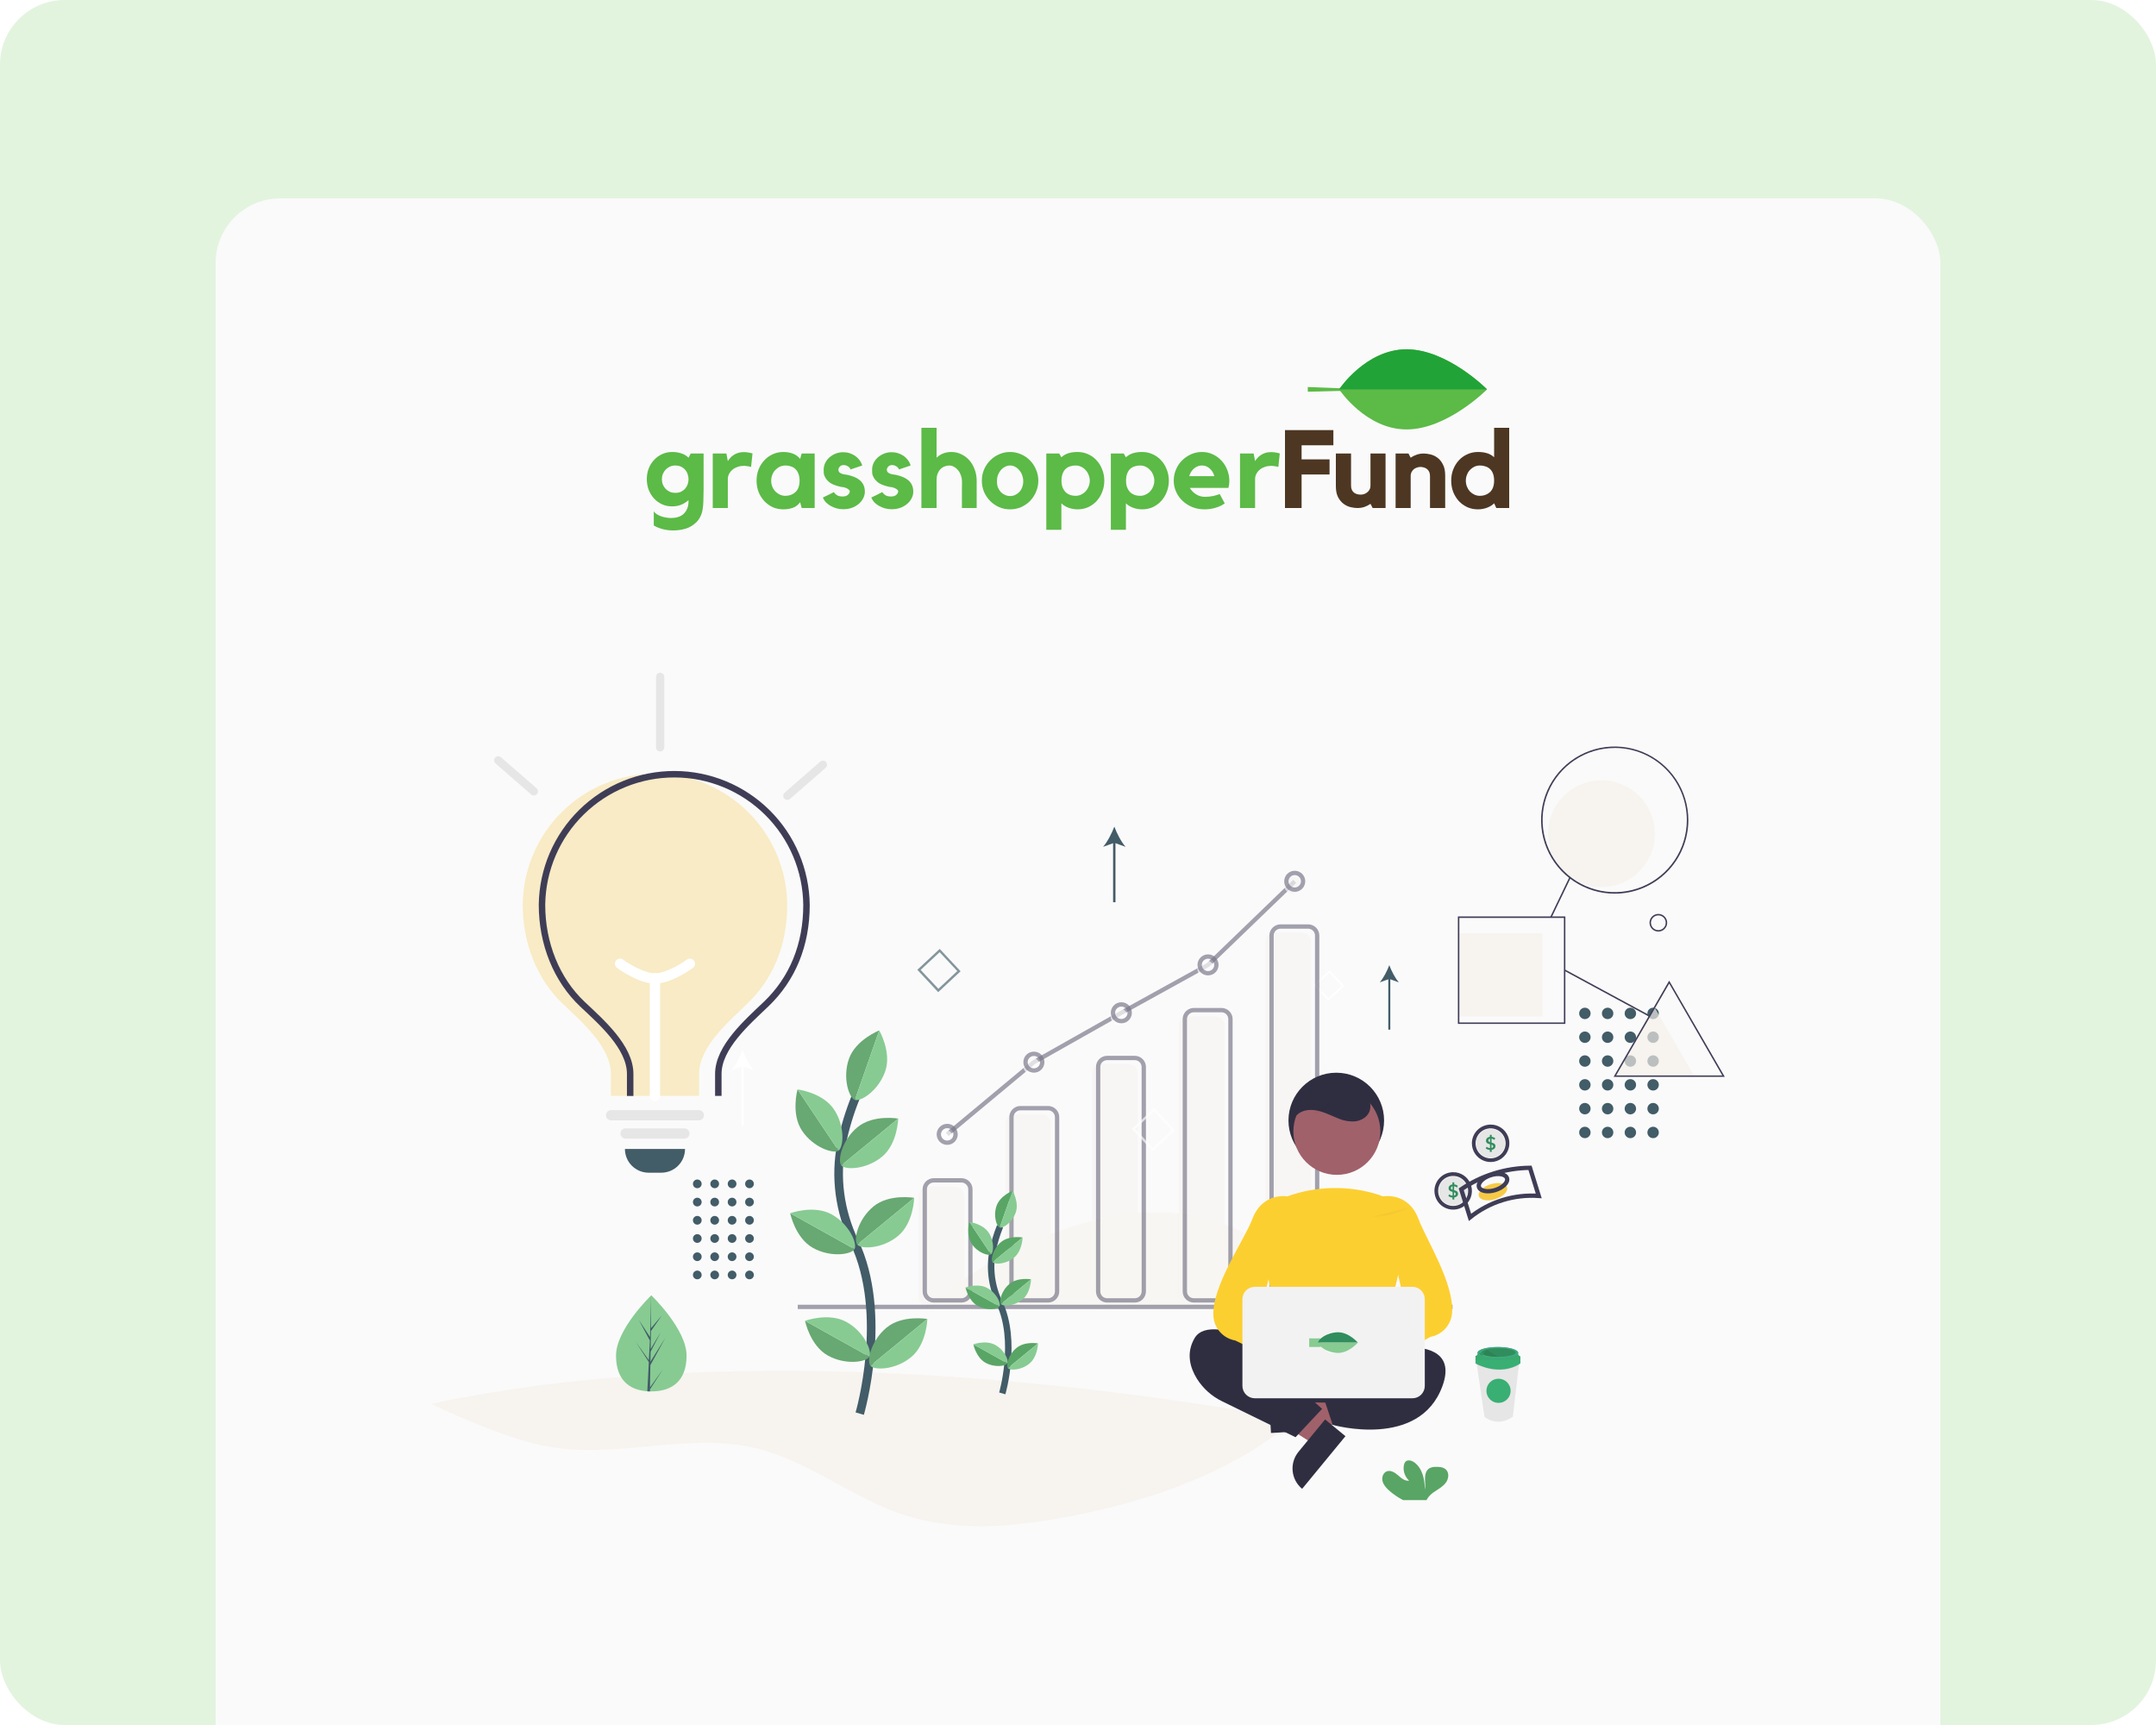 <svg width="500" height="400" viewBox="0 0 500 400" fill="none" xmlns="http://www.w3.org/2000/svg">
<g clip-path="url(#clip0)">
<rect width="500" height="400" rx="15" fill="#E2F4DE"/>
<g filter="url(#filter0_d)">
<rect x="50" y="46" width="400" height="400" rx="15" fill="#FAFAFA"/>
</g>
<path d="M308.078 232.035L304.684 228.4L308.325 225.008L311.719 228.643L308.078 232.035ZM305.227 228.416L308.098 231.492L311.176 228.624L308.306 225.548L305.227 228.416Z" fill="white"/>
<g opacity="0.69">
<path opacity="0.69" d="M214.728 302.865C214.728 302.865 273.368 253.964 307.141 302.865H214.728Z" fill="#F6F0EA"/>
<g opacity="0.65">
<path opacity="0.65" d="M221.547 275.112H215.142C213.989 275.112 213.053 276.047 213.053 277.199V300.868C213.053 302.021 213.989 302.955 215.142 302.955H221.547C222.7 302.955 223.636 302.021 223.636 300.868V277.199C223.636 276.047 222.7 275.112 221.547 275.112Z" fill="#F6F0EA"/>
<path opacity="0.65" d="M241.651 258.371H235.246C234.093 258.371 233.157 259.306 233.157 260.459V300.868C233.157 302.021 234.093 302.955 235.246 302.955H241.651C242.804 302.955 243.74 302.021 243.74 300.868V260.459C243.74 259.306 242.804 258.371 241.651 258.371Z" fill="#F6F0EA"/>
<path opacity="0.65" d="M261.754 246.74H255.35C254.196 246.74 253.261 247.675 253.261 248.827V300.868C253.261 302.021 254.196 302.955 255.35 302.955H261.754C262.908 302.955 263.843 302.021 263.843 300.868V248.827C263.843 247.675 262.908 246.74 261.754 246.74Z" fill="#F6F0EA"/>
<path opacity="0.65" d="M281.861 235.637H275.457C274.303 235.637 273.368 236.572 273.368 237.725V300.865C273.368 302.018 274.303 302.952 275.457 302.952H281.861C283.015 302.952 283.95 302.018 283.95 300.865V237.725C283.95 236.572 283.015 235.637 281.861 235.637Z" fill="#F6F0EA"/>
<path opacity="0.65" d="M301.965 216.253H295.56C294.407 216.253 293.471 217.188 293.471 218.341V300.865C293.471 302.018 294.407 302.952 295.56 302.952H301.965C303.119 302.952 304.054 302.018 304.054 300.865V218.341C304.054 217.188 303.119 216.253 301.965 216.253Z" fill="#F6F0EA"/>
</g>
<path opacity="0.69" d="M222.956 273.701H216.551C215.398 273.701 214.462 274.636 214.462 275.789V299.457C214.462 300.61 215.398 301.544 216.551 301.544H222.956C224.109 301.544 225.045 300.61 225.045 299.457V275.789C225.045 274.636 224.109 273.701 222.956 273.701Z" stroke="#3F3D56" stroke-miterlimit="10"/>
<path opacity="0.69" d="M243.062 256.961H236.658C235.504 256.961 234.569 257.895 234.569 259.048V299.457C234.569 300.61 235.504 301.544 236.658 301.544H243.062C244.216 301.544 245.151 300.61 245.151 299.457V259.048C245.151 257.895 244.216 256.961 243.062 256.961Z" stroke="#3F3D56" stroke-miterlimit="10"/>
<path opacity="0.69" d="M263.166 245.329H256.762C255.608 245.329 254.673 246.264 254.673 247.417V299.457C254.673 300.61 255.608 301.544 256.762 301.544H263.166C264.32 301.544 265.255 300.61 265.255 299.457V247.417C265.255 246.264 264.32 245.329 263.166 245.329Z" stroke="#3F3D56" stroke-miterlimit="10"/>
<path opacity="0.69" d="M283.27 234.229H276.866C275.712 234.229 274.776 235.164 274.776 236.317V299.457C274.776 300.61 275.712 301.544 276.866 301.544H283.27C284.424 301.544 285.359 300.61 285.359 299.457V236.317C285.359 235.164 284.424 234.229 283.27 234.229Z" stroke="#3F3D56" stroke-miterlimit="10"/>
<path d="M100 325.529C101.966 326.543 104.025 327.42 106.057 328.293C113.563 331.466 121.182 334.667 129.246 335.757C144.38 337.799 160.01 332.268 174.887 335.71C187.352 338.59 197.66 347.416 209.837 351.347C215.499 353.174 221.39 353.89 227.334 353.89H228.093C228.83 353.89 229.559 353.862 230.285 353.835C236.311 353.608 242.363 352.715 248.27 351.574C266.924 347.98 285.909 341.393 300.17 329.266C258.664 321.656 173.126 309.997 100 325.529Z" fill="#F7F0EA"/>
<path opacity="0.69" d="M303.377 214.845H296.972C295.819 214.845 294.883 215.78 294.883 216.932V299.457C294.883 300.61 295.819 301.544 296.972 301.544H303.377C304.53 301.544 305.466 300.61 305.466 299.457V216.932C305.466 215.78 304.53 214.845 303.377 214.845Z" stroke="#3F3D56" stroke-miterlimit="10"/>
<path opacity="0.69" d="M336.856 303.043H185.012" stroke="#3F3D56" stroke-miterlimit="10"/>
<path opacity="0.69" d="M219.666 263.039L239.77 246.299L260.052 234.845L280.156 223.743L300.262 204.359" stroke="#3F3D56" stroke-miterlimit="10"/>
<path opacity="0.69" d="M219.137 265.861C220.209 265.861 221.078 264.993 221.078 263.921C221.078 262.85 220.209 261.982 219.137 261.982C218.065 261.982 217.196 262.85 217.196 263.921C217.196 264.993 218.065 265.861 219.137 265.861Z" fill="white"/>
<path opacity="0.69" d="M239.241 249.121C240.313 249.121 241.182 248.252 241.182 247.181C241.182 246.11 240.313 245.242 239.241 245.242C238.169 245.242 237.3 246.11 237.3 247.181C237.3 248.252 238.169 249.121 239.241 249.121Z" fill="white"/>
<path opacity="0.69" d="M259.523 237.667C260.595 237.667 261.464 236.799 261.464 235.728C261.464 234.656 260.595 233.788 259.523 233.788C258.451 233.788 257.582 234.656 257.582 235.728C257.582 236.799 258.451 237.667 259.523 237.667Z" fill="white"/>
<path opacity="0.69" d="M279.626 226.564C280.698 226.564 281.567 225.696 281.567 224.625C281.567 223.554 280.698 222.685 279.626 222.685C278.554 222.685 277.685 223.554 277.685 224.625C277.685 225.696 278.554 226.564 279.626 226.564Z" fill="white"/>
<path opacity="0.69" d="M299.733 207.18C300.805 207.18 301.674 206.312 301.674 205.241C301.674 204.17 300.805 203.301 299.733 203.301C298.661 203.301 297.792 204.17 297.792 205.241C297.792 206.312 298.661 207.18 299.733 207.18Z" fill="#F2F2F2"/>
<path opacity="0.69" d="M219.666 264.979C220.738 264.979 221.607 264.111 221.607 263.039C221.607 261.968 220.738 261.1 219.666 261.1C218.594 261.1 217.725 261.968 217.725 263.039C217.725 264.111 218.594 264.979 219.666 264.979Z" stroke="#3F3D56" stroke-miterlimit="10"/>
<path opacity="0.69" d="M239.77 248.238C240.842 248.238 241.711 247.37 241.711 246.299C241.711 245.228 240.842 244.359 239.77 244.359C238.698 244.359 237.829 245.228 237.829 246.299C237.829 247.37 238.698 248.238 239.77 248.238Z" stroke="#3F3D56" stroke-miterlimit="10"/>
<path opacity="0.69" d="M260.052 236.785C261.124 236.785 261.993 235.917 261.993 234.845C261.993 233.774 261.124 232.906 260.052 232.906C258.98 232.906 258.111 233.774 258.111 234.845C258.111 235.917 258.98 236.785 260.052 236.785Z" stroke="#3F3D56" stroke-miterlimit="10"/>
<path opacity="0.69" d="M280.156 225.682C281.228 225.682 282.097 224.814 282.097 223.743C282.097 222.672 281.228 221.803 280.156 221.803C279.084 221.803 278.215 222.672 278.215 223.743C278.215 224.814 279.084 225.682 280.156 225.682Z" stroke="#3F3D56" stroke-miterlimit="10"/>
<path opacity="0.69" d="M300.262 206.298C301.334 206.298 302.203 205.43 302.203 204.359C302.203 203.288 301.334 202.419 300.262 202.419C299.19 202.419 298.321 203.288 298.321 204.359C298.321 205.43 299.19 206.298 300.262 206.298Z" stroke="#3F3D56" stroke-miterlimit="10"/>
</g>
<path d="M309.896 270.901C316.019 270.901 320.983 265.942 320.983 259.823C320.983 253.705 316.019 248.745 309.896 248.745C303.773 248.745 298.809 253.705 298.809 259.823C298.809 265.942 303.773 270.901 309.896 270.901Z" fill="#2F2E41"/>
<path d="M299.36 330.938L299.067 325.917L318.312 322.394L318.746 329.807L299.36 330.938Z" fill="#A0616A"/>
<path d="M300.292 322.246L300.86 331.93L294.757 332.286L293.833 316.504C295.452 316.41 297.041 316.962 298.253 318.039C299.464 319.115 300.198 320.629 300.292 322.246Z" fill="#2F2E41"/>
<path d="M307.73 330.892L304.534 334.779L288.013 324.306L292.731 318.572L307.73 330.892Z" fill="#A0616A"/>
<path d="M301.14 336.642L307.305 329.147L312.026 333.026L301.981 345.238C300.729 344.209 299.937 342.726 299.779 341.114C299.621 339.502 300.111 337.893 301.14 336.642Z" fill="#2F2E41"/>
<path d="M298.532 312.82L296.339 323.112C296.25 323.537 296.333 323.981 296.57 324.346C296.808 324.71 297.18 324.966 297.606 325.057C297.71 325.078 297.815 325.09 297.921 325.092L319.396 325.437C319.83 325.443 320.25 325.277 320.562 324.974C320.875 324.672 321.055 324.258 321.062 323.824C321.065 323.719 321.057 323.615 321.038 323.512L319.16 312.877C319.092 312.498 318.893 312.154 318.598 311.906C318.302 311.658 317.928 311.522 317.542 311.521H300.139C299.763 311.522 299.398 311.651 299.106 311.887C298.814 312.123 298.611 312.452 298.532 312.82Z" fill="#2F2E41"/>
<path d="M302.094 316.444C302.094 316.444 281.151 303.314 277.044 310.289C274.993 313.776 276.019 317.162 277.559 319.674C278.987 321.963 281.039 323.798 283.473 324.964L300.451 333.267L306.609 326.692L302.497 322.999L302.094 316.444Z" fill="#2F2E41"/>
<path d="M312.769 314.392C312.769 314.392 339.87 306.596 334.532 321.367C329.194 336.138 309.074 330.407 309.074 330.407L307.02 324.254L314 319.323L312.769 314.392Z" fill="#2F2E41"/>
<path d="M310.033 272.43C315.604 272.43 320.119 267.918 320.119 262.352C320.119 256.786 315.604 252.274 310.033 252.274C304.463 252.274 299.947 256.786 299.947 262.352C299.947 267.918 304.463 272.43 310.033 272.43Z" fill="#A0616A"/>
<path d="M310.562 316.019C306.371 315.954 302.202 315.403 298.138 314.376L298.017 314.343L292.391 288.477C291.885 286.204 292.23 283.825 293.359 281.788C294.488 279.751 296.325 278.198 298.521 277.421C305.31 274.988 312.708 274.841 319.588 277.002C321.896 277.745 323.839 279.33 325.029 281.442C326.219 283.553 326.569 286.035 326.008 288.393L319.722 314.34L319.631 314.384C317.021 315.608 313.753 316.019 310.562 316.019Z" fill="#FCCF31"/>
<path d="M303.004 318.03C303.186 317.519 303.467 317.049 303.831 316.647C304.196 316.245 304.636 315.919 305.127 315.688C305.619 315.457 306.151 315.326 306.693 315.301C307.235 315.277 307.777 315.36 308.287 315.546C308.515 315.628 308.736 315.729 308.948 315.85L320.029 306.24L321.03 313.792L310.354 321.761C309.79 322.607 308.936 323.216 307.953 323.474C306.969 323.732 305.926 323.62 305.019 323.16C304.113 322.7 303.407 321.923 303.036 320.978C302.664 320.032 302.653 318.983 303.004 318.03Z" fill="#FFB8B8"/>
<path d="M313.572 320.126C313.391 320.126 313.211 320.101 313.038 320.049C312.758 319.967 312.502 319.819 312.291 319.618C312.079 319.417 311.919 319.168 311.823 318.893L310.485 315.107C310.361 314.756 310.347 314.375 310.445 314.015C310.543 313.655 310.749 313.334 311.034 313.094L326.132 304.037L320.18 277.506L320.33 277.47C320.393 277.457 326.491 276.068 328.988 282.727C330.74 287.384 337.213 297.52 336.758 304.369C336.67 305.739 336.124 307.039 335.206 308.061C334.288 309.083 333.053 309.766 331.7 310.001L314.702 319.729C314.381 319.984 313.983 320.124 313.572 320.126Z" fill="#FCCF31"/>
<path d="M315.264 317.129C315.08 316.618 314.797 316.148 314.432 315.747C314.066 315.346 313.625 315.02 313.133 314.789C312.641 314.559 312.109 314.427 311.566 314.402C311.023 314.377 310.481 314.459 309.97 314.644C309.742 314.727 309.52 314.83 309.309 314.951L298.228 305.338L297.227 312.891L307.914 320.86C308.477 321.705 309.332 322.315 310.315 322.573C311.299 322.83 312.342 322.719 313.249 322.259C314.155 321.798 314.861 321.022 315.232 320.077C315.604 319.131 315.615 318.082 315.264 317.129Z" fill="#FFB8B8"/>
<path d="M305.809 320.126C305.403 320.126 305.01 319.991 304.69 319.742L286.464 310.834C285.11 310.6 283.873 309.918 282.955 308.896C282.037 307.874 281.49 306.572 281.403 305.202C280.945 298.353 288.655 287.395 290.404 282.738C292.901 276.079 299.001 277.465 299.062 277.482L299.212 277.517L292.03 304.87L308.361 313.105C308.646 313.345 308.85 313.667 308.948 314.026C309.046 314.386 309.033 314.767 308.909 315.118L307.571 318.904C307.444 319.265 307.207 319.578 306.893 319.799C306.58 320.02 306.206 320.138 305.822 320.137L305.809 320.126Z" fill="#FCCF31"/>
<path d="M327.552 324.24H291.007C290.244 324.239 289.514 323.936 288.975 323.397C288.436 322.858 288.132 322.128 288.131 321.367V301.262C288.132 300.501 288.435 299.77 288.974 299.232C289.513 298.694 290.244 298.391 291.007 298.391H327.552C328.314 298.391 329.044 298.694 329.583 299.232C330.122 299.771 330.425 300.501 330.425 301.262V321.367C330.425 322.128 330.122 322.859 329.583 323.398C329.045 323.937 328.314 324.24 327.552 324.24Z" fill="#F2F2F2"/>
<path d="M309.279 313.779C310.64 313.779 311.744 312.676 311.744 311.316C311.744 309.956 310.64 308.853 309.279 308.853C307.918 308.853 306.815 309.956 306.815 311.316C306.815 312.676 307.918 313.779 309.279 313.779Z" fill="white"/>
<path d="M299.848 261.941C299.251 260.426 300.232 258.621 301.685 257.887C303.138 257.152 304.895 257.295 306.453 257.777C307.76 258.182 308.986 258.812 310.261 259.311C311.519 259.868 312.893 260.113 314.266 260.023C315.637 259.87 316.98 259.108 317.539 257.856C318.115 256.561 317.723 254.98 316.835 253.873C315.888 252.805 314.664 252.019 313.298 251.602C310.296 250.548 306.831 250.507 304.046 252.052C301.26 253.597 299.366 256.857 299.933 259.982" fill="#2F2E41"/>
<path opacity="0.03" d="M308.75 255.199C308.75 255.199 308.202 257.873 304.736 258.141L308.75 255.199Z" fill="black"/>
<path opacity="0.03" d="M326.946 279.974C326.946 279.974 322.833 282.292 318.206 282.114L326.946 279.974Z" fill="black"/>
<path d="M322.033 345.525C321.394 344.931 320.794 344.23 320.607 343.378C320.421 342.526 320.786 341.501 321.603 341.186C322.515 340.836 323.494 341.46 324.234 342.109C324.975 342.759 325.825 343.479 326.792 343.342C326.294 342.89 325.922 342.317 325.711 341.679C325.5 341.04 325.458 340.358 325.589 339.699C325.632 339.427 325.747 339.171 325.923 338.959C326.43 338.411 327.352 338.65 327.957 339.077C329.877 340.447 330.425 343.057 330.439 345.419C330.633 344.567 330.469 343.679 330.474 342.805C330.48 341.931 330.718 340.964 331.456 340.493C331.919 340.244 332.441 340.124 332.966 340.145C333.835 340.112 334.803 340.2 335.395 340.836C336.133 341.625 335.944 342.948 335.299 343.816C334.655 344.684 333.682 345.23 332.785 345.83C332.066 346.258 331.452 346.844 330.99 347.542C330.935 347.639 330.89 347.742 330.855 347.848H325.4C324.178 347.228 323.046 346.447 322.033 345.525Z" fill="#59A565"/>
<path d="M306.28 311.346H303.615" stroke="#87CB92" stroke-width="2" stroke-miterlimit="10"/>
<path d="M314.905 311.327C314.905 311.327 312.846 308.93 310.305 308.93C307.763 308.93 305.693 310.549 305.693 311.327H314.905Z" fill="#318D5E"/>
<path d="M314.905 311.327C314.905 311.327 312.846 313.724 310.305 313.724C307.763 313.724 305.704 312.08 305.704 311.327H314.905Z" fill="#87CB92"/>
<path d="M199.378 327.796C199.378 327.796 206.142 304.851 198.109 287.962C194.737 280.876 193.618 272.918 195.176 265.225C195.921 261.573 196.999 257.997 198.397 254.542" stroke="#425C68" stroke-width="2" stroke-miterlimit="10"/>
<path d="M215.06 305.848C215.06 305.848 209.278 304.837 205.632 307.831C201.986 310.825 200.958 315.589 201.862 316.688L215.06 305.848Z" fill="#68A872"/>
<path d="M215.06 305.848C215.06 305.848 214.934 311.713 211.288 314.707C207.642 317.701 202.764 317.789 201.862 316.688L215.06 305.848Z" fill="#87CB92"/>
<path d="M212.006 277.761C212.006 277.761 206.224 276.75 202.58 279.744C198.937 282.738 197.903 287.494 198.808 288.603L212.006 277.761Z" fill="#68A872"/>
<path d="M212.006 277.761C212.006 277.761 211.88 283.626 208.237 286.62C204.593 289.614 199.713 289.702 198.808 288.603L212.006 277.761Z" fill="#87CB92"/>
<path d="M208.305 259.382C208.305 259.382 202.523 258.371 198.879 261.363C195.236 264.354 194.202 269.124 195.099 270.236L208.305 259.382Z" fill="#68A872"/>
<path d="M208.305 259.382C208.305 259.382 208.179 265.247 204.535 268.239C200.892 271.23 196.012 271.332 195.099 270.236L208.305 259.382Z" fill="#87CB92"/>
<path d="M184.955 252.624C184.955 252.624 183.379 258.276 186 262.193C188.621 266.11 193.268 267.606 194.452 266.817L184.955 252.624Z" fill="#68A872"/>
<path d="M184.955 252.624C184.955 252.624 190.784 253.328 193.405 257.246C196.026 261.163 195.636 266.025 194.452 266.817L184.955 252.624Z" fill="#87CB92"/>
<path d="M203.905 238.941C203.905 238.941 198.438 241.08 196.881 245.529C195.324 249.978 196.917 254.586 198.252 255.057L203.905 238.941Z" fill="#68A872"/>
<path d="M203.905 238.941C203.905 238.941 206.846 244.02 205.276 248.469C203.705 252.917 199.595 255.525 198.252 255.043L203.905 238.941Z" fill="#87CB92"/>
<path d="M183.252 281.33C183.252 281.33 184.423 287.083 188.544 289.376C192.664 291.669 197.478 290.891 198.172 289.65L183.252 281.33Z" fill="#68A872"/>
<path d="M183.252 281.33C183.252 281.33 188.763 279.306 192.883 281.604C197.004 283.903 198.868 288.406 198.172 289.65L183.252 281.33Z" fill="#87CB92"/>
<path d="M186.696 306.281C186.696 306.281 187.867 312.034 191.987 314.326C196.108 316.619 200.922 315.841 201.615 314.6L186.696 306.281Z" fill="#68A872"/>
<path d="M186.696 306.281C186.696 306.281 192.206 304.256 196.327 306.555C200.448 308.853 202.309 313.357 201.615 314.614L186.696 306.281Z" fill="#87CB92"/>
<path d="M232.436 323.106C232.436 323.106 236 310.973 231.765 302.046C229.96 298.311 229.415 294.093 230.213 290.023C230.608 288.092 231.178 286.201 231.915 284.374" stroke="#425C68" stroke-width="1.5" stroke-miterlimit="10"/>
<path d="M240.727 311.508C240.727 311.508 237.67 310.973 235.742 312.557C233.815 314.14 233.275 316.666 233.747 317.238L240.727 311.508Z" fill="#59A565"/>
<path d="M240.727 311.508C240.727 311.508 240.658 314.609 238.731 316.192C236.804 317.775 234.226 317.836 233.747 317.238L240.727 311.508Z" fill="#87CB92"/>
<path d="M239.112 296.652C239.112 296.652 236.055 296.118 234.128 297.701C232.2 299.284 231.66 301.81 232.132 302.383L239.112 296.652Z" fill="#59A565"/>
<path d="M239.112 296.652C239.112 296.652 239.046 299.753 237.119 301.336C235.191 302.92 232.612 302.98 232.132 302.383L239.112 296.652Z" fill="#87CB92"/>
<path d="M237.154 286.946C237.154 286.946 234.098 286.412 232.17 287.995C230.243 289.579 229.703 292.104 230.177 292.68L237.154 286.946Z" fill="#59A565"/>
<path d="M237.154 286.946C237.154 286.946 237.089 290.047 235.161 291.63C233.234 293.214 230.654 293.247 230.191 292.666L237.154 286.946Z" fill="#87CB92"/>
<path d="M224.801 283.36C224.801 283.36 223.979 286.349 225.349 288.42C226.72 290.491 229.188 291.283 229.818 290.863L224.801 283.36Z" fill="#59A565"/>
<path d="M224.801 283.36C224.801 283.36 227.882 283.733 229.27 285.804C230.657 287.875 230.449 290.447 229.818 290.863L224.801 283.36Z" fill="#87CB92"/>
<path d="M234.827 276.125C234.827 276.125 231.937 277.257 231.115 279.61C230.292 281.963 231.134 284.398 231.844 284.645L234.827 276.125Z" fill="#59A565"/>
<path d="M234.827 276.125C234.827 276.125 236.384 278.81 235.559 281.163C234.733 283.516 232.543 284.894 231.844 284.645L234.827 276.125Z" fill="#87CB92"/>
<path d="M223.91 298.539C223.91 298.539 224.527 301.577 226.706 302.794C228.886 304.01 231.43 303.594 231.797 302.936L223.91 298.539Z" fill="#59A565"/>
<path d="M223.91 298.539C223.91 298.539 226.821 297.468 229.001 298.684C231.181 299.901 232.165 302.281 231.797 302.936L223.91 298.539Z" fill="#87CB92"/>
<path d="M225.73 311.732C225.73 311.732 226.353 314.77 228.527 315.984C230.701 317.197 233.25 316.784 233.618 316.126L225.73 311.732Z" fill="#59A565"/>
<path d="M225.73 311.732C225.73 311.732 228.642 310.661 230.821 311.875C233.001 313.088 233.985 315.472 233.618 316.129L225.73 311.732Z" fill="#87CB92"/>
<path d="M352.344 315.71L352.259 316.455L350.844 328.508C347.162 331.072 344.297 328.607 344.264 328.508L342.485 316.411L342.384 315.724L352.344 315.71Z" fill="#E6E6E6"/>
<path opacity="0.1" d="M352.343 315.71L352.258 316.455C348.108 318.866 343.683 317.003 342.493 316.397L342.392 315.71H352.343Z" fill="black"/>
<path d="M342.183 315.061V316.156C342.183 316.156 347.666 319.345 352.601 316.156V315.061H342.183Z" fill="#39AF73"/>
<path d="M342.822 313.628C342.822 313.628 342.66 314.359 342.183 314.425V315.348H352.601V314.526C352.414 314.474 352.254 314.352 352.152 314.187C352.051 314.021 352.015 313.824 352.053 313.633L342.822 313.628Z" fill="#39AA6C"/>
<path d="M347.368 315.063C349.966 315.063 352.072 314.456 352.072 313.707C352.072 312.958 349.966 312.351 347.368 312.351C344.769 312.351 342.663 312.958 342.663 313.707C342.663 314.456 344.769 315.063 347.368 315.063Z" fill="#6C63FF"/>
<path d="M347.368 315.063C349.966 315.063 352.072 314.456 352.072 313.707C352.072 312.958 349.966 312.351 347.368 312.351C344.769 312.351 342.663 312.958 342.663 313.707C342.663 314.456 344.769 315.063 347.368 315.063Z" fill="#39AF73"/>
<path d="M351.499 313.628C351.499 314.176 349.714 314.617 347.513 314.617H347.395C345.915 314.617 344.637 314.398 343.985 314.091C343.691 313.951 343.524 313.792 343.524 313.628C343.524 313.354 343.979 313.102 344.719 312.924C345.638 312.726 346.576 312.634 347.516 312.65C349.723 312.639 351.499 313.08 351.499 313.628Z" fill="#318D5E"/>
<path d="M347.395 314.614C345.915 314.614 344.637 314.395 343.985 314.088L344.717 312.916L347.395 314.614Z" fill="#2F8255"/>
<path d="M343.228 313.705C343.17 313.705 343.096 313.705 343.085 313.768C343.083 313.797 343.091 313.826 343.107 313.85C343.231 314.047 343.412 314.201 343.625 314.293C343.662 314.313 343.702 314.326 343.743 314.332C343.765 314.334 343.787 314.33 343.806 314.319C343.826 314.309 343.842 314.293 343.853 314.274C343.859 314.258 343.863 314.241 343.863 314.224C343.863 314.206 343.859 314.189 343.853 314.173C343.819 314.114 343.773 314.064 343.718 314.025C343.565 313.913 343.417 313.735 343.228 313.705Z" fill="#318D5E"/>
<path d="M347.527 325.311C349.077 325.311 350.334 324.056 350.334 322.506C350.334 320.957 349.077 319.701 347.527 319.701C345.976 319.701 344.719 320.957 344.719 322.506C344.719 324.056 345.976 325.311 347.527 325.311Z" fill="#39AF73"/>
<path d="M337.004 272.192C335.974 272.193 334.985 272.593 334.244 273.308C333.504 274.024 333.07 274.998 333.035 276.027V276.15C333.035 276.935 333.268 277.703 333.704 278.356C334.141 279.009 334.762 279.517 335.488 279.818C336.214 280.118 337.013 280.196 337.783 280.043C338.554 279.89 339.262 279.511 339.817 278.956C340.373 278.401 340.751 277.693 340.904 276.923C341.057 276.153 340.978 275.355 340.677 274.629C340.375 273.904 339.866 273.284 339.212 272.848C338.559 272.413 337.79 272.18 337.004 272.181V272.192ZM337.004 280.015C335.982 280.015 335.001 279.608 334.278 278.886C333.554 278.163 333.148 277.183 333.147 276.161C333.147 276.106 333.147 276.054 333.147 276.005C333.178 275.25 333.43 274.521 333.872 273.908C334.314 273.295 334.927 272.825 335.634 272.557C336.341 272.289 337.111 272.235 337.849 272.401C338.587 272.567 339.26 272.946 339.783 273.491C340.307 274.036 340.659 274.723 340.795 275.466C340.932 276.21 340.846 276.977 340.55 277.672C340.254 278.367 339.759 278.96 339.128 279.376C338.497 279.793 337.758 280.015 337.002 280.015H337.004Z" fill="#3F3D56" stroke="#3F3D56" stroke-width="0.75" stroke-miterlimit="10"/>
<path d="M340.352 276.161C340.352 277.048 340 277.899 339.372 278.526C338.744 279.154 337.893 279.506 337.005 279.506C336.117 279.506 335.266 279.154 334.638 278.526C334.01 277.899 333.657 277.048 333.657 276.161C333.657 276.056 333.663 275.951 333.674 275.846C333.759 274.993 334.168 274.205 334.817 273.645C335.466 273.085 336.306 272.795 337.163 272.836C338.019 272.876 338.828 273.244 339.422 273.862C340.015 274.481 340.348 275.304 340.352 276.161Z" fill="#E6E6E6"/>
<path d="M338.002 276.383C337.921 276.277 337.814 276.192 337.692 276.136C337.541 276.073 337.386 276.022 337.226 275.983V275.074C337.471 275.111 337.701 275.215 337.89 275.375L338.074 274.98C337.967 274.886 337.844 274.811 337.712 274.758C337.565 274.698 337.411 274.659 337.254 274.641V274.18H336.837V274.646C336.672 274.665 336.512 274.718 336.368 274.802C336.24 274.879 336.131 274.987 336.053 275.115C335.977 275.238 335.938 275.381 335.941 275.526C335.933 275.684 335.978 275.84 336.07 275.969C336.153 276.081 336.265 276.169 336.393 276.224C336.546 276.29 336.705 276.344 336.867 276.383V277.254C336.578 277.233 336.302 277.123 336.078 276.939L335.894 277.334C336.019 277.439 336.162 277.521 336.316 277.575C336.484 277.634 336.659 277.671 336.837 277.684V278.142H337.265V277.673C337.503 277.648 337.726 277.546 337.901 277.383C337.978 277.309 338.04 277.22 338.081 277.122C338.122 277.023 338.142 276.917 338.139 276.81C338.142 276.657 338.094 276.506 338.002 276.383ZM336.856 275.887C336.755 275.856 336.662 275.803 336.582 275.734C336.549 275.704 336.522 275.668 336.505 275.627C336.487 275.587 336.479 275.542 336.481 275.498C336.479 275.448 336.487 275.398 336.505 275.351C336.523 275.304 336.55 275.261 336.585 275.224C336.659 275.149 336.755 275.098 336.859 275.079L336.856 275.887ZM337.495 277.092C337.421 277.168 337.325 277.218 337.221 277.235V276.484C337.321 276.509 337.414 276.555 337.495 276.619C337.524 276.645 337.547 276.677 337.563 276.713C337.579 276.749 337.586 276.788 337.586 276.827C337.589 276.876 337.583 276.926 337.568 276.973C337.552 277.02 337.528 277.063 337.495 277.101V277.092Z" fill="#318D5E"/>
<path d="M345.69 261.155C344.659 261.155 343.669 261.555 342.929 262.27C342.188 262.986 341.755 263.961 341.72 264.99C341.72 265.028 341.72 265.069 341.72 265.11C341.72 265.895 341.953 266.663 342.389 267.316C342.826 267.968 343.446 268.477 344.172 268.778C344.898 269.078 345.697 269.157 346.467 269.004C347.238 268.85 347.946 268.472 348.501 267.917C349.057 267.362 349.435 266.655 349.589 265.885C349.742 265.115 349.663 264.317 349.363 263.591C349.062 262.866 348.553 262.246 347.899 261.81C347.246 261.374 346.478 261.141 345.692 261.141L345.69 261.155ZM345.69 268.978C344.667 268.978 343.686 268.571 342.963 267.849C342.24 267.126 341.833 266.146 341.832 265.124C341.832 265.072 341.832 265.02 341.832 264.968C341.863 264.213 342.115 263.484 342.557 262.871C342.999 262.257 343.612 261.788 344.319 261.52C345.026 261.252 345.797 261.198 346.534 261.364C347.272 261.53 347.945 261.909 348.469 262.454C348.992 262.999 349.344 263.686 349.481 264.429C349.617 265.173 349.532 265.94 349.235 266.635C348.939 267.33 348.444 267.923 347.814 268.339C347.183 268.756 346.443 268.978 345.687 268.978H345.69Z" fill="#3F3D56" stroke="#3F3D56" stroke-width="0.75" stroke-miterlimit="10"/>
<path d="M349.037 265.124C349.037 266.011 348.684 266.862 348.057 267.489C347.429 268.116 346.577 268.469 345.69 268.469C344.802 268.469 343.95 268.116 343.323 267.489C342.695 266.862 342.342 266.011 342.342 265.124C342.342 265.017 342.342 264.913 342.342 264.812C342.42 263.954 342.827 263.158 343.477 262.592C344.127 262.026 344.971 261.733 345.832 261.773C346.694 261.813 347.507 262.184 348.101 262.808C348.696 263.433 349.026 264.262 349.023 265.124H349.037Z" fill="#E6E6E6"/>
<path d="M346.688 265.346C346.606 265.24 346.498 265.156 346.375 265.102C346.225 265.038 346.069 264.986 345.909 264.949V264.037C346.154 264.074 346.384 264.179 346.573 264.341L346.759 263.946C346.653 263.851 346.53 263.776 346.397 263.724C346.251 263.663 346.097 263.623 345.939 263.606V263.143H345.512V263.609C345.346 263.628 345.186 263.682 345.043 263.768C344.914 263.845 344.805 263.951 344.725 264.078C344.651 264.203 344.613 264.346 344.612 264.491C344.604 264.649 344.651 264.805 344.744 264.932C344.828 265.045 344.939 265.134 345.068 265.19C345.221 265.256 345.379 265.308 345.542 265.346V266.22C345.252 266.198 344.977 266.088 344.752 265.905L344.566 266.299C344.692 266.403 344.834 266.483 344.988 266.538C345.157 266.598 345.333 266.635 345.512 266.647V267.105H345.939V266.639C346.177 266.612 346.4 266.51 346.575 266.349C346.652 266.274 346.713 266.185 346.754 266.087C346.795 265.988 346.815 265.883 346.814 265.776C346.82 265.623 346.775 265.472 346.688 265.346ZM345.542 264.853C345.442 264.819 345.349 264.767 345.268 264.699C345.235 264.669 345.209 264.633 345.191 264.591C345.174 264.55 345.167 264.506 345.169 264.461C345.166 264.411 345.174 264.361 345.191 264.314C345.209 264.267 345.236 264.224 345.27 264.187C345.344 264.111 345.44 264.059 345.545 264.039L345.542 264.853ZM346.178 266.058C346.105 266.134 346.008 266.183 345.904 266.198V265.447C346.003 265.473 346.097 265.519 346.178 265.582C346.209 265.607 346.233 265.639 346.249 265.676C346.266 265.713 346.273 265.752 346.271 265.792C346.277 265.892 346.244 265.991 346.178 266.066V266.058Z" fill="#318D5E"/>
<path opacity="0.64" d="M217.58 230.065L212.735 224.877L217.928 220.036L222.772 225.225L217.58 230.065ZM213.508 224.904L217.621 229.287L222.007 225.178L217.909 220.795L213.508 224.904Z" fill="#425C68"/>
<path opacity="0.64" d="M267.331 266.949L262.486 261.768L267.679 256.928L272.52 262.116L267.331 266.949ZM263.259 261.79L267.355 266.173L271.742 262.078L267.629 257.695L263.259 261.79Z" fill="white"/>
<path d="M258.69 194.99H258.141V209.216H258.69V194.99Z" fill="#425C68"/>
<path d="M258.429 191.683C259.004 193.239 259.991 195.171 261.036 196.368L258.429 195.425L255.822 196.368C256.85 195.176 257.837 193.239 258.429 191.683Z" fill="#425C68"/>
<path d="M172.495 246.814H171.947V261.04H172.495V246.814Z" fill="white"/>
<path d="M172.221 243.507C172.799 245.063 173.783 246.995 174.828 248.192L172.221 247.249L169.603 248.192C170.658 246.995 171.642 245.063 172.221 243.507Z" fill="white"/>
<path d="M322.428 226.625H321.959V238.755H322.428V226.625Z" fill="#425C68"/>
<path d="M322.192 223.806C322.686 225.132 323.527 226.778 324.415 227.797L322.192 226.994L319.969 227.797C320.86 226.778 321.701 225.132 322.192 223.806Z" fill="#425C68"/>
<path d="M346.77 278.065C348.573 277.502 349.794 276.272 349.495 275.317C349.197 274.363 347.493 274.045 345.689 274.608C343.885 275.171 342.665 276.402 342.964 277.356C343.262 278.311 344.966 278.628 346.77 278.065Z" fill="#F7CA46"/>
<path d="M356.851 277.312C351.099 276.908 345.407 278.685 340.908 282.289L338.874 275.775C343.585 272.583 349.133 270.852 354.825 270.797L356.851 277.312Z" stroke="#3F3D56" stroke-miterlimit="10"/>
<path d="M346.784 275.949C348.579 275.382 349.79 274.153 349.49 273.203C349.19 272.253 347.491 271.942 345.696 272.508C343.901 273.075 342.689 274.304 342.989 275.254C343.29 276.204 344.988 276.515 346.784 275.949Z" stroke="#3F3D56" stroke-width="0.996" stroke-miterlimit="10"/>
<path d="M173.816 275.527C174.374 275.527 174.827 275.075 174.827 274.517C174.827 273.959 174.374 273.507 173.816 273.507C173.257 273.507 172.805 273.959 172.805 274.517C172.805 275.075 173.257 275.527 173.816 275.527Z" fill="#425C68"/>
<path d="M169.78 275.527C170.339 275.527 170.791 275.075 170.791 274.517C170.791 273.959 170.339 273.507 169.78 273.507C169.222 273.507 168.769 273.959 168.769 274.517C168.769 275.075 169.222 275.527 169.78 275.527Z" fill="#425C68"/>
<path d="M165.745 275.527C166.303 275.527 166.756 275.075 166.756 274.517C166.756 273.959 166.303 273.507 165.745 273.507C165.186 273.507 164.733 273.959 164.733 274.517C164.733 275.075 165.186 275.527 165.745 275.527Z" fill="#425C68"/>
<path d="M161.709 275.527C162.268 275.527 162.72 275.075 162.72 274.517C162.72 273.959 162.268 273.507 161.709 273.507C161.151 273.507 160.698 273.959 160.698 274.517C160.698 275.075 161.151 275.527 161.709 275.527Z" fill="#425C68"/>
<path d="M173.816 279.752C174.374 279.752 174.827 279.299 174.827 278.741C174.827 278.183 174.374 277.731 173.816 277.731C173.257 277.731 172.805 278.183 172.805 278.741C172.805 279.299 173.257 279.752 173.816 279.752Z" fill="#425C68"/>
<path d="M169.78 279.752C170.339 279.752 170.791 279.299 170.791 278.741C170.791 278.183 170.339 277.731 169.78 277.731C169.222 277.731 168.769 278.183 168.769 278.741C168.769 279.299 169.222 279.752 169.78 279.752Z" fill="#425C68"/>
<path d="M165.745 279.752C166.303 279.752 166.756 279.299 166.756 278.741C166.756 278.183 166.303 277.731 165.745 277.731C165.186 277.731 164.733 278.183 164.733 278.741C164.733 279.299 165.186 279.752 165.745 279.752Z" fill="#425C68"/>
<path d="M161.709 279.752C162.267 279.752 162.72 279.299 162.72 278.741C162.72 278.183 162.267 277.731 161.709 277.731C161.15 277.731 160.698 278.183 160.698 278.741C160.698 279.299 161.15 279.752 161.709 279.752Z" fill="#425C68"/>
<path d="M173.816 283.976C174.374 283.976 174.827 283.523 174.827 282.965C174.827 282.407 174.374 281.955 173.816 281.955C173.257 281.955 172.805 282.407 172.805 282.965C172.805 283.523 173.257 283.976 173.816 283.976Z" fill="#425C68"/>
<path d="M169.78 283.976C170.339 283.976 170.791 283.523 170.791 282.965C170.791 282.407 170.339 281.955 169.78 281.955C169.222 281.955 168.769 282.407 168.769 282.965C168.769 283.523 169.222 283.976 169.78 283.976Z" fill="#425C68"/>
<path d="M165.745 283.976C166.303 283.976 166.756 283.523 166.756 282.965C166.756 282.407 166.303 281.955 165.745 281.955C165.186 281.955 164.733 282.407 164.733 282.965C164.733 283.523 165.186 283.976 165.745 283.976Z" fill="#425C68"/>
<path d="M161.709 283.976C162.267 283.976 162.72 283.523 162.72 282.965C162.72 282.407 162.267 281.955 161.709 281.955C161.15 281.955 160.698 282.407 160.698 282.965C160.698 283.523 161.15 283.976 161.709 283.976Z" fill="#425C68"/>
<path d="M173.816 288.2C174.374 288.2 174.827 287.748 174.827 287.189C174.827 286.631 174.374 286.179 173.816 286.179C173.257 286.179 172.805 286.631 172.805 287.189C172.805 287.748 173.257 288.2 173.816 288.2Z" fill="#425C68"/>
<path d="M169.78 288.2C170.339 288.2 170.791 287.748 170.791 287.189C170.791 286.631 170.339 286.179 169.78 286.179C169.222 286.179 168.769 286.631 168.769 287.189C168.769 287.748 169.222 288.2 169.78 288.2Z" fill="#425C68"/>
<path d="M165.745 288.2C166.303 288.2 166.756 287.748 166.756 287.189C166.756 286.631 166.303 286.179 165.745 286.179C165.186 286.179 164.733 286.631 164.733 287.189C164.733 287.748 165.186 288.2 165.745 288.2Z" fill="#425C68"/>
<path d="M161.709 288.2C162.267 288.2 162.72 287.748 162.72 287.189C162.72 286.631 162.267 286.179 161.709 286.179C161.15 286.179 160.698 286.631 160.698 287.189C160.698 287.748 161.15 288.2 161.709 288.2Z" fill="#425C68"/>
<path d="M173.816 292.424C174.374 292.424 174.827 291.972 174.827 291.414C174.827 290.856 174.374 290.403 173.816 290.403C173.257 290.403 172.805 290.856 172.805 291.414C172.805 291.972 173.257 292.424 173.816 292.424Z" fill="#425C68"/>
<path d="M169.78 292.424C170.339 292.424 170.791 291.972 170.791 291.414C170.791 290.856 170.339 290.403 169.78 290.403C169.222 290.403 168.769 290.856 168.769 291.414C168.769 291.972 169.222 292.424 169.78 292.424Z" fill="#425C68"/>
<path d="M165.745 292.424C166.303 292.424 166.756 291.972 166.756 291.414C166.756 290.856 166.303 290.403 165.745 290.403C165.186 290.403 164.733 290.856 164.733 291.414C164.733 291.972 165.186 292.424 165.745 292.424Z" fill="#425C68"/>
<path d="M161.709 292.424C162.267 292.424 162.72 291.972 162.72 291.414C162.72 290.856 162.267 290.403 161.709 290.403C161.15 290.403 160.698 290.856 160.698 291.414C160.698 291.972 161.15 292.424 161.709 292.424Z" fill="#425C68"/>
<path d="M173.816 296.648C174.374 296.648 174.827 296.196 174.827 295.638C174.827 295.08 174.374 294.627 173.816 294.627C173.257 294.627 172.805 295.08 172.805 295.638C172.805 296.196 173.257 296.648 173.816 296.648Z" fill="#425C68"/>
<path d="M169.78 296.648C170.339 296.648 170.791 296.196 170.791 295.638C170.791 295.08 170.339 294.627 169.78 294.627C169.222 294.627 168.769 295.08 168.769 295.638C168.769 296.196 169.222 296.648 169.78 296.648Z" fill="#425C68"/>
<path d="M165.745 296.648C166.303 296.648 166.756 296.196 166.756 295.638C166.756 295.08 166.303 294.627 165.745 294.627C165.186 294.627 164.733 295.08 164.733 295.638C164.733 296.196 165.186 296.648 165.745 296.648Z" fill="#425C68"/>
<path d="M161.709 296.648C162.267 296.648 162.72 296.196 162.72 295.638C162.72 295.08 162.267 294.627 161.709 294.627C161.15 294.627 160.698 295.08 160.698 295.638C160.698 296.196 161.15 296.648 161.709 296.648Z" fill="#425C68"/>
<path d="M383.375 236.316C384.106 236.316 384.699 235.724 384.699 234.993C384.699 234.263 384.106 233.67 383.375 233.67C382.644 233.67 382.051 234.263 382.051 234.993C382.051 235.724 382.644 236.316 383.375 236.316Z" fill="#425C68"/>
<path d="M378.1 236.316C378.831 236.316 379.424 235.724 379.424 234.993C379.424 234.263 378.831 233.67 378.1 233.67C377.369 233.67 376.776 234.263 376.776 234.993C376.776 235.724 377.369 236.316 378.1 236.316Z" fill="#425C68"/>
<path d="M372.826 236.316C373.557 236.316 374.15 235.724 374.15 234.993C374.15 234.263 373.557 233.67 372.826 233.67C372.094 233.67 371.502 234.263 371.502 234.993C371.502 235.724 372.094 236.316 372.826 236.316Z" fill="#425C68"/>
<path d="M367.551 236.316C368.282 236.316 368.875 235.724 368.875 234.993C368.875 234.263 368.282 233.67 367.551 233.67C366.82 233.67 366.227 234.263 366.227 234.993C366.227 235.724 366.82 236.316 367.551 236.316Z" fill="#425C68"/>
<path d="M383.375 241.836C384.106 241.836 384.699 241.244 384.699 240.513C384.699 239.783 384.106 239.19 383.375 239.19C382.644 239.19 382.051 239.783 382.051 240.513C382.051 241.244 382.644 241.836 383.375 241.836Z" fill="#425C68"/>
<path d="M378.1 241.836C378.831 241.836 379.424 241.244 379.424 240.513C379.424 239.783 378.831 239.19 378.1 239.19C377.369 239.19 376.776 239.783 376.776 240.513C376.776 241.244 377.369 241.836 378.1 241.836Z" fill="#425C68"/>
<path d="M372.826 241.836C373.557 241.836 374.15 241.244 374.15 240.513C374.15 239.783 373.557 239.19 372.826 239.19C372.094 239.19 371.502 239.783 371.502 240.513C371.502 241.244 372.094 241.836 372.826 241.836Z" fill="#425C68"/>
<path d="M367.551 241.836C368.282 241.836 368.875 241.244 368.875 240.513C368.875 239.783 368.282 239.19 367.551 239.19C366.82 239.19 366.227 239.783 366.227 240.513C366.227 241.244 366.82 241.836 367.551 241.836Z" fill="#425C68"/>
<path d="M383.375 247.359C384.106 247.359 384.699 246.767 384.699 246.036C384.699 245.305 384.106 244.713 383.375 244.713C382.644 244.713 382.051 245.305 382.051 246.036C382.051 246.767 382.644 247.359 383.375 247.359Z" fill="#425C68"/>
<path d="M378.1 247.359C378.831 247.359 379.424 246.767 379.424 246.036C379.424 245.305 378.831 244.713 378.1 244.713C377.369 244.713 376.776 245.305 376.776 246.036C376.776 246.767 377.369 247.359 378.1 247.359Z" fill="#425C68"/>
<path d="M372.826 247.359C373.557 247.359 374.15 246.767 374.15 246.036C374.15 245.305 373.557 244.713 372.826 244.713C372.094 244.713 371.502 245.305 371.502 246.036C371.502 246.767 372.094 247.359 372.826 247.359Z" fill="#425C68"/>
<path d="M367.551 247.359C368.282 247.359 368.875 246.767 368.875 246.036C368.875 245.305 368.282 244.713 367.551 244.713C366.82 244.713 366.227 245.305 366.227 246.036C366.227 246.767 366.82 247.359 367.551 247.359Z" fill="#425C68"/>
<path d="M383.375 252.879C384.106 252.879 384.699 252.287 384.699 251.556C384.699 250.825 384.106 250.233 383.375 250.233C382.644 250.233 382.051 250.825 382.051 251.556C382.051 252.287 382.644 252.879 383.375 252.879Z" fill="#425C68"/>
<path d="M378.1 252.879C378.831 252.879 379.424 252.287 379.424 251.556C379.424 250.825 378.831 250.233 378.1 250.233C377.369 250.233 376.776 250.825 376.776 251.556C376.776 252.287 377.369 252.879 378.1 252.879Z" fill="#425C68"/>
<path d="M372.826 252.879C373.557 252.879 374.15 252.287 374.15 251.556C374.15 250.825 373.557 250.233 372.826 250.233C372.094 250.233 371.502 250.825 371.502 251.556C371.502 252.287 372.094 252.879 372.826 252.879Z" fill="#425C68"/>
<path d="M367.551 252.879C368.282 252.879 368.875 252.287 368.875 251.556C368.875 250.825 368.282 250.233 367.551 250.233C366.82 250.233 366.227 250.825 366.227 251.556C366.227 252.287 366.82 252.879 367.551 252.879Z" fill="#425C68"/>
<path d="M383.375 258.402C384.106 258.402 384.699 257.809 384.699 257.078C384.699 256.348 384.106 255.755 383.375 255.755C382.644 255.755 382.051 256.348 382.051 257.078C382.051 257.809 382.644 258.402 383.375 258.402Z" fill="#425C68"/>
<path d="M378.1 258.402C378.831 258.402 379.424 257.809 379.424 257.078C379.424 256.348 378.831 255.755 378.1 255.755C377.369 255.755 376.776 256.348 376.776 257.078C376.776 257.809 377.369 258.402 378.1 258.402Z" fill="#425C68"/>
<path d="M372.826 258.402C373.557 258.402 374.15 257.809 374.15 257.078C374.15 256.348 373.557 255.755 372.826 255.755C372.094 255.755 371.502 256.348 371.502 257.078C371.502 257.809 372.094 258.402 372.826 258.402Z" fill="#425C68"/>
<path d="M367.551 258.402C368.282 258.402 368.875 257.809 368.875 257.078C368.875 256.348 368.282 255.755 367.551 255.755C366.82 255.755 366.227 256.348 366.227 257.078C366.227 257.809 366.82 258.402 367.551 258.402Z" fill="#425C68"/>
<path d="M383.375 263.921C384.106 263.921 384.699 263.329 384.699 262.598C384.699 261.868 384.106 261.275 383.375 261.275C382.644 261.275 382.051 261.868 382.051 262.598C382.051 263.329 382.644 263.921 383.375 263.921Z" fill="#425C68"/>
<path d="M378.1 263.921C378.831 263.921 379.424 263.329 379.424 262.598C379.424 261.868 378.831 261.275 378.1 261.275C377.369 261.275 376.776 261.868 376.776 262.598C376.776 263.329 377.369 263.921 378.1 263.921Z" fill="#425C68"/>
<path d="M372.826 263.921C373.557 263.921 374.15 263.329 374.15 262.598C374.15 261.868 373.557 261.275 372.826 261.275C372.094 261.275 371.502 261.868 371.502 262.598C371.502 263.329 372.094 263.921 372.826 263.921Z" fill="#425C68"/>
<path d="M367.551 263.921C368.282 263.921 368.875 263.329 368.875 262.598C368.875 261.868 368.282 261.275 367.551 261.275C366.82 261.275 366.227 261.868 366.227 262.598C366.227 263.329 366.82 263.921 367.551 263.921Z" fill="#425C68"/>
<path opacity="0.67" d="M357.733 216.418H338.438V235.697H357.733V216.418Z" fill="#F6F0EA"/>
<path opacity="0.67" d="M383.71 233.61L388.31 241.573L392.91 249.537H383.71H374.506L379.109 241.573L383.71 233.61Z" fill="#F6F0EA"/>
<path opacity="0.67" d="M371.395 205.687C378.232 205.687 383.775 200.149 383.775 193.316C383.775 186.484 378.232 180.945 371.395 180.945C364.557 180.945 359.014 186.484 359.014 193.316C359.014 200.149 364.557 205.687 371.395 205.687Z" fill="#F6F0EA"/>
<path d="M382.539 213.971C382.539 213.567 382.659 213.171 382.884 212.834C383.109 212.498 383.429 212.236 383.803 212.081C384.178 211.926 384.589 211.885 384.987 211.964C385.384 212.043 385.749 212.238 386.035 212.524C386.322 212.81 386.517 213.175 386.596 213.572C386.675 213.969 386.634 214.38 386.479 214.754C386.324 215.128 386.062 215.448 385.725 215.673C385.388 215.898 384.992 216.018 384.587 216.018C384.318 216.018 384.052 215.965 383.803 215.863C383.554 215.76 383.328 215.609 383.138 215.419C382.948 215.229 382.797 215.003 382.694 214.755C382.591 214.506 382.539 214.24 382.539 213.971ZM382.879 213.971C382.879 214.309 382.979 214.639 383.167 214.919C383.355 215.2 383.621 215.419 383.933 215.548C384.245 215.677 384.589 215.711 384.92 215.645C385.252 215.579 385.556 215.417 385.795 215.178C386.034 214.939 386.196 214.635 386.262 214.304C386.328 213.973 386.294 213.63 386.165 213.318C386.036 213.006 385.817 212.74 385.536 212.552C385.255 212.365 384.925 212.265 384.587 212.265C384.134 212.265 383.7 212.444 383.379 212.764C383.059 213.085 382.879 213.519 382.879 213.971Z" fill="#3F3D56"/>
<path d="M374.471 207.23C371.093 207.23 367.791 206.23 364.982 204.355C362.173 202.48 359.984 199.815 358.691 196.697C357.398 193.579 357.06 190.148 357.719 186.837C358.377 183.527 360.004 180.486 362.392 178.1C364.781 175.713 367.824 174.088 371.137 173.43C374.45 172.771 377.884 173.11 381.004 174.401C384.125 175.693 386.792 177.881 388.668 180.687C390.544 183.494 391.545 186.793 391.545 190.169C391.545 194.693 389.746 199.033 386.544 202.232C383.342 205.432 378.999 207.23 374.471 207.23ZM374.471 173.447C371.163 173.447 367.93 174.427 365.179 176.263C362.429 178.1 360.286 180.709 359.02 183.763C357.754 186.816 357.423 190.176 358.068 193.418C358.714 196.659 360.306 199.637 362.645 201.974C364.984 204.311 367.964 205.902 371.208 206.547C374.452 207.192 377.814 206.861 380.87 205.596C383.926 204.331 386.538 202.189 388.376 199.441C390.213 196.693 391.194 193.463 391.194 190.158C391.195 187.962 390.763 185.789 389.923 183.76C389.083 181.732 387.852 179.889 386.299 178.336C384.746 176.784 382.902 175.552 380.872 174.712C378.843 173.872 376.667 173.439 374.471 173.439V173.447Z" fill="#3F3D56"/>
<path d="M363.941 203.424L359.53 212.598L359.839 212.746L364.25 203.573L363.941 203.424Z" fill="#3F3D56"/>
<path d="M362.933 224.808L362.77 225.109L382.201 235.616L382.364 235.315L362.933 224.808Z" fill="#3F3D56"/>
<path d="M363.027 237.423H338.098V212.511H363.027V237.423ZM338.438 237.089H362.687V212.854H338.438V237.089Z" fill="#3F3D56"/>
<path d="M400 249.707H374.213L387.098 227.392L400 249.707ZM374.802 249.367H399.408L387.107 228.074L374.802 249.367Z" fill="#3F3D56"/>
<path d="M159.223 314.34C159.223 320.496 155.56 322.643 151.045 322.643H150.73C150.521 322.643 150.313 322.63 150.11 322.616C146.033 322.328 142.864 320.068 142.864 314.343C142.864 308.42 150.442 300.944 151.009 300.391L151.042 300.358C151.042 300.358 159.223 308.193 159.223 314.34Z" fill="#87CB92"/>
<path d="M150.746 321.712L153.737 317.534L150.738 322.169V322.649C150.529 322.649 150.321 322.635 150.118 322.621L150.439 316.463V316.414L150.469 315.833L147.453 311.176L150.469 315.387V315.51L150.713 310.853L148.139 306.051L150.746 310.037L150.998 300.391L150.96 308.001L153.523 304.988L150.96 308.656L150.894 312.823L153.285 308.826L150.883 313.436L150.845 315.751L154.318 310.187L150.828 316.559L150.746 321.712Z" fill="#425C68"/>
<path d="M144.928 266.431H158.864C158.864 267.153 158.722 267.867 158.446 268.535C158.17 269.202 157.765 269.808 157.254 270.318C156.743 270.829 156.137 271.234 155.469 271.51C154.802 271.786 154.087 271.929 153.364 271.929H150.428C149.706 271.929 148.99 271.786 148.323 271.51C147.655 271.234 147.049 270.829 146.538 270.318C146.028 269.808 145.623 269.202 145.346 268.535C145.07 267.867 144.928 267.153 144.928 266.431Z" fill="#425C68"/>
<path opacity="0.29" d="M162.121 254.125V249.019C162.121 242.845 168.838 237.007 173.197 232.843C179.338 226.975 182.567 219.091 182.567 209.857C182.515 201.777 179.272 194.044 173.543 188.341C167.814 182.638 160.063 179.427 151.976 179.406C143.89 179.384 136.122 182.555 130.363 188.227C124.604 193.9 121.32 201.615 121.225 209.695V209.865C121.225 218.771 124.592 227.189 130.596 232.851C134.93 236.938 141.671 242.79 141.671 249.027V254.134" fill="#F7CA46"/>
<path d="M166.586 254.125V249.019C166.586 242.844 173.306 237.007 177.662 232.843C183.806 226.975 187.036 219.091 187.036 209.857C186.951 201.798 183.694 194.097 177.968 188.421C172.243 182.745 164.511 179.55 156.446 179.529C148.38 179.508 140.631 182.662 134.876 188.308C129.121 193.953 125.823 201.637 125.696 209.695V209.865C125.696 218.771 129.065 227.189 135.069 232.851C139.404 236.938 146.145 242.79 146.145 249.027V254.134" stroke="#3F3D56" stroke-width="1.5" stroke-miterlimit="10"/>
<path d="M158.713 264.042H145.079C144.762 264.042 144.458 263.916 144.234 263.692C144.01 263.468 143.884 263.164 143.884 262.848C143.884 262.531 144.01 262.227 144.234 262.003C144.458 261.779 144.762 261.653 145.079 261.653H158.713C159.03 261.653 159.334 261.779 159.558 262.003C159.782 262.227 159.908 262.531 159.908 262.848C159.908 263.164 159.782 263.468 159.558 263.692C159.334 263.916 159.03 264.042 158.713 264.042Z" fill="#E6E6E6"/>
<path d="M123.802 184.462C123.571 184.462 123.348 184.378 123.174 184.227L114.949 177.06C114.849 176.98 114.765 176.88 114.704 176.766C114.643 176.652 114.606 176.527 114.595 176.399C114.583 176.27 114.598 176.141 114.638 176.018C114.678 175.896 114.742 175.782 114.827 175.685C114.912 175.588 115.016 175.509 115.132 175.453C115.249 175.397 115.375 175.365 115.504 175.359C115.633 175.353 115.762 175.374 115.883 175.419C116.004 175.464 116.114 175.533 116.208 175.622L124.432 182.786C124.579 182.914 124.684 183.084 124.731 183.273C124.779 183.461 124.768 183.66 124.699 183.843C124.631 184.025 124.508 184.182 124.347 184.293C124.187 184.404 123.997 184.463 123.802 184.462Z" fill="#E6E6E6"/>
<path d="M182.589 185.484C182.394 185.484 182.204 185.424 182.044 185.313C181.885 185.202 181.762 185.045 181.694 184.863C181.626 184.681 181.615 184.482 181.663 184.294C181.71 184.105 181.815 183.936 181.961 183.808L190.186 176.644C190.279 176.555 190.39 176.486 190.511 176.441C190.632 176.396 190.761 176.375 190.89 176.381C191.019 176.387 191.145 176.419 191.261 176.475C191.378 176.531 191.481 176.61 191.566 176.707C191.651 176.804 191.716 176.917 191.756 177.04C191.796 177.163 191.811 177.292 191.799 177.421C191.788 177.549 191.75 177.674 191.689 177.788C191.628 177.901 191.545 178.002 191.444 178.082L183.22 185.249C183.045 185.401 182.821 185.484 182.589 185.484Z" fill="#E6E6E6"/>
<path d="M162.121 259.801H141.671C141.364 259.787 141.074 259.654 140.861 259.432C140.649 259.209 140.531 258.913 140.531 258.606C140.531 258.298 140.649 258.002 140.861 257.78C141.074 257.557 141.364 257.425 141.671 257.41H162.121C162.428 257.425 162.718 257.557 162.93 257.78C163.143 258.002 163.261 258.298 163.261 258.606C163.261 258.913 163.143 259.209 162.93 259.432C162.718 259.654 162.428 259.787 162.121 259.801Z" fill="#E6E6E6"/>
<path d="M151.894 255.32C151.577 255.32 151.273 255.194 151.049 254.97C150.825 254.746 150.699 254.442 150.699 254.125V226.885C150.691 226.723 150.717 226.561 150.773 226.409C150.83 226.258 150.917 226.119 151.029 226.001C151.141 225.884 151.275 225.791 151.424 225.727C151.573 225.663 151.734 225.63 151.896 225.63C152.058 225.63 152.218 225.663 152.367 225.727C152.517 225.791 152.651 225.884 152.763 226.001C152.875 226.119 152.962 226.258 153.018 226.409C153.075 226.561 153.1 226.723 153.093 226.885V254.125C153.092 254.442 152.965 254.746 152.741 254.97C152.516 255.194 152.212 255.32 151.894 255.32Z" fill="white"/>
<path d="M151.895 228.079C148.032 228.079 143.289 224.586 143.089 224.436C142.834 224.246 142.665 223.964 142.619 223.65C142.573 223.337 142.654 223.018 142.843 222.763C143.033 222.509 143.315 222.34 143.629 222.294C143.943 222.248 144.263 222.329 144.517 222.518C145.704 223.4 149.348 225.688 151.895 225.688C154.441 225.688 158.088 223.392 159.278 222.518C159.532 222.329 159.851 222.249 160.165 222.295C160.478 222.342 160.761 222.51 160.95 222.765C161.139 223.019 161.219 223.338 161.173 223.651C161.127 223.965 160.958 224.247 160.703 224.436C160.503 224.586 155.76 228.079 151.895 228.079Z" fill="white"/>
<path d="M153.093 174.255C152.839 174.255 152.596 174.155 152.416 173.975C152.237 173.796 152.136 173.553 152.136 173.299V156.959C152.136 156.705 152.237 156.461 152.417 156.281C152.597 156.101 152.841 156 153.096 156C153.35 156 153.594 156.101 153.774 156.281C153.954 156.461 154.055 156.705 154.055 156.959V173.299C154.055 173.425 154.03 173.55 153.982 173.666C153.933 173.783 153.862 173.888 153.773 173.977C153.683 174.066 153.577 174.136 153.461 174.184C153.344 174.232 153.219 174.256 153.093 174.255Z" fill="#E6E6E6"/>
<path d="M298.003 99.738H309.225V103.254H301.853V106.515H308.338V110.031H301.853V117.802H298.003V99.738Z" fill="#4D3723"/>
<path d="M317.83 105.165H321.325V117.802H318.336L317.83 116.834C317.424 117.123 316.96 117.361 316.436 117.548C315.93 117.717 315.381 117.802 314.79 117.802C314.334 117.802 313.81 117.734 313.219 117.599C312.645 117.463 312.105 117.208 311.598 116.834C311.092 116.46 310.661 115.942 310.306 115.28C309.969 114.618 309.8 113.76 309.8 112.707V105.165H313.321V112.579C313.321 112.97 313.38 113.301 313.498 113.573C313.633 113.845 313.802 114.066 314.005 114.235C314.224 114.388 314.469 114.507 314.739 114.592C315.009 114.66 315.288 114.694 315.575 114.694C315.795 114.694 316.031 114.66 316.284 114.592C316.555 114.507 316.8 114.38 317.019 114.21C317.256 114.04 317.45 113.819 317.602 113.547C317.754 113.276 317.83 112.953 317.83 112.579V105.165Z" fill="#4D3723"/>
<path d="M330.165 105.165C330.638 105.165 331.162 105.233 331.736 105.369C332.31 105.505 332.85 105.759 333.357 106.133C333.864 106.507 334.286 107.025 334.624 107.687C334.978 108.35 335.155 109.208 335.155 110.261V117.802H331.634V110.388C331.634 109.997 331.567 109.666 331.432 109.394C331.314 109.123 331.145 108.91 330.925 108.757C330.723 108.588 330.486 108.469 330.216 108.401C329.946 108.316 329.675 108.273 329.405 108.273C329.186 108.273 328.941 108.316 328.671 108.401C328.417 108.469 328.172 108.588 327.936 108.757C327.717 108.927 327.531 109.148 327.379 109.42C327.227 109.692 327.151 110.014 327.151 110.388V117.802H323.655V105.165H326.644L327.151 106.133C327.556 105.844 328.012 105.615 328.519 105.445C329.025 105.258 329.574 105.165 330.165 105.165Z" fill="#4D3723"/>
<path d="M350 99.203V117.802H347.011L346.504 116.707C346.116 117.114 345.575 117.454 344.883 117.726C344.208 117.981 343.498 118.108 342.755 118.108C341.86 118.108 341.033 117.938 340.273 117.599C339.513 117.242 338.854 116.766 338.297 116.172C337.757 115.56 337.326 114.855 337.005 114.057C336.701 113.242 336.549 112.375 336.549 111.458C336.549 110.541 336.701 109.683 337.005 108.885C337.326 108.07 337.757 107.365 338.297 106.77C338.854 106.159 339.513 105.683 340.273 105.343C341.033 104.987 341.86 104.808 342.755 104.808C343.549 104.808 344.25 104.902 344.858 105.089C345.483 105.275 346.031 105.59 346.504 106.031V99.203H350ZM346.504 111.509C346.504 110.847 346.42 110.295 346.251 109.853C346.082 109.394 345.846 109.029 345.542 108.757C345.238 108.469 344.883 108.265 344.478 108.146C344.089 108.01 343.667 107.942 343.211 107.942C342.755 107.942 342.325 108.036 341.919 108.222C341.531 108.409 341.185 108.664 340.881 108.987C340.594 109.293 340.366 109.666 340.197 110.108C340.028 110.532 339.943 110.983 339.943 111.458C339.943 111.951 340.028 112.409 340.197 112.834C340.366 113.259 340.594 113.632 340.881 113.955C341.185 114.261 341.531 114.507 341.919 114.694C342.325 114.881 342.755 114.974 343.211 114.974C344.123 114.974 344.892 114.694 345.516 114.133C346.158 113.556 346.487 112.681 346.504 111.509Z" fill="#4D3723"/>
<path d="M160.183 105.165H163.172V113.522C163.172 114.49 163.155 115.356 163.122 116.121C163.105 116.868 163.046 117.539 162.944 118.134C162.843 118.745 162.674 119.289 162.438 119.764C162.218 120.24 161.906 120.681 161.5 121.089C160.757 121.819 159.921 122.321 158.993 122.592C158.081 122.864 157.118 123 156.105 123C155.244 123 154.433 122.898 153.673 122.694C152.913 122.49 152.229 122.21 151.621 121.853V118.567C151.773 118.805 151.984 119.017 152.254 119.204C152.542 119.391 152.862 119.552 153.217 119.688C153.589 119.824 153.977 119.926 154.382 119.994C154.804 120.078 155.227 120.121 155.649 120.121C156.206 120.121 156.73 120.044 157.219 119.892C157.709 119.756 158.131 119.526 158.486 119.204C158.858 118.881 159.145 118.473 159.347 117.981C159.567 117.505 159.677 116.919 159.677 116.223V115.968C159.187 116.41 158.621 116.766 157.979 117.038C157.338 117.293 156.637 117.42 155.877 117.42C155.032 117.42 154.247 117.259 153.521 116.936C152.812 116.596 152.195 116.146 151.672 115.586C151.148 115.008 150.735 114.337 150.431 113.573C150.144 112.792 150 111.968 150 111.102C150 110.235 150.144 109.42 150.431 108.656C150.735 107.891 151.148 107.229 151.672 106.668C152.195 106.091 152.812 105.641 153.521 105.318C154.247 104.978 155.032 104.808 155.877 104.808C156.671 104.808 157.388 104.919 158.03 105.14C158.672 105.343 159.221 105.675 159.677 106.133L160.183 105.165ZM156.586 114.286C157.127 114.286 157.591 114.193 157.979 114.006C158.368 113.802 158.689 113.547 158.942 113.242C159.195 112.936 159.381 112.596 159.499 112.223C159.617 111.849 159.677 111.484 159.677 111.127C159.677 110.736 159.609 110.354 159.474 109.98C159.356 109.59 159.17 109.25 158.917 108.961C158.663 108.656 158.342 108.409 157.954 108.222C157.566 108.036 157.11 107.942 156.586 107.942C156.147 107.942 155.742 108.027 155.37 108.197C154.999 108.367 154.669 108.596 154.382 108.885C154.112 109.174 153.893 109.513 153.724 109.904C153.572 110.278 153.496 110.685 153.496 111.127C153.496 111.569 153.572 111.985 153.724 112.375C153.893 112.749 154.112 113.08 154.382 113.369C154.669 113.658 154.999 113.887 155.37 114.057C155.742 114.21 156.147 114.286 156.586 114.286Z" fill="#5CBA47"/>
<path d="M168.79 106.923C168.959 106.651 169.153 106.396 169.373 106.159C169.592 105.904 169.854 105.683 170.158 105.496C170.462 105.292 170.808 105.131 171.197 105.012C171.585 104.893 172.024 104.834 172.514 104.834C173.088 104.834 173.755 104.936 174.515 105.14L174.186 108.273C174 108.239 173.814 108.197 173.628 108.146C173.476 108.112 173.307 108.087 173.122 108.07C172.936 108.036 172.767 108.019 172.615 108.019C172.075 108.019 171.568 108.095 171.095 108.248C170.639 108.401 170.242 108.613 169.905 108.885C169.567 109.157 169.297 109.488 169.094 109.879C168.891 110.252 168.79 110.66 168.79 111.102V117.802H165.294V105.165H168.461L168.79 106.923Z" fill="#5CBA47"/>
<path d="M188.931 105.165V117.802H185.917L185.562 116.452C185.072 117.114 184.481 117.556 183.789 117.777C183.113 117.998 182.404 118.108 181.661 118.108C180.766 118.108 179.939 117.938 179.179 117.599C178.436 117.242 177.785 116.766 177.228 116.172C176.671 115.56 176.232 114.855 175.911 114.057C175.607 113.242 175.455 112.375 175.455 111.458C175.455 110.541 175.607 109.683 175.911 108.885C176.232 108.07 176.671 107.365 177.228 106.77C177.785 106.159 178.436 105.683 179.179 105.343C179.939 104.987 180.766 104.808 181.661 104.808C182.472 104.808 183.215 104.936 183.89 105.19C184.566 105.445 185.123 105.853 185.562 106.413L185.917 105.165H188.931ZM185.435 111.509C185.435 110.847 185.343 110.295 185.157 109.853C184.988 109.394 184.752 109.029 184.448 108.757C184.16 108.469 183.814 108.265 183.409 108.146C183.021 108.01 182.598 107.942 182.142 107.942C181.686 107.942 181.256 108.036 180.851 108.222C180.462 108.409 180.116 108.664 179.812 108.987C179.508 109.293 179.272 109.666 179.103 110.108C178.934 110.532 178.849 110.983 178.849 111.458C178.849 111.951 178.934 112.409 179.103 112.834C179.272 113.259 179.508 113.632 179.812 113.955C180.116 114.261 180.462 114.507 180.851 114.694C181.256 114.881 181.686 114.974 182.142 114.974C183.054 114.974 183.823 114.694 184.448 114.133C185.089 113.556 185.419 112.681 185.435 111.509Z" fill="#5CBA47"/>
<path d="M199.175 111.178C200.104 111.84 200.568 112.783 200.568 114.006C200.568 114.567 200.433 115.093 200.163 115.586C199.91 116.078 199.555 116.511 199.099 116.885C198.643 117.259 198.111 117.556 197.503 117.777C196.895 117.981 196.245 118.083 195.553 118.083C195.029 118.083 194.514 118.015 194.008 117.879C193.518 117.743 193.062 117.556 192.64 117.318C192.217 117.08 191.846 116.8 191.525 116.477C191.221 116.138 190.993 115.764 190.841 115.356C191.23 115.17 191.66 114.966 192.133 114.745C192.606 114.507 193.02 114.295 193.374 114.108C193.526 114.363 193.763 114.601 194.084 114.821C194.404 115.025 194.843 115.127 195.401 115.127C195.975 115.127 196.397 114.991 196.667 114.719C196.938 114.448 197.073 114.193 197.073 113.955C197.073 113.785 196.98 113.632 196.794 113.496C196.608 113.344 196.397 113.225 196.161 113.14C195.823 113.004 195.544 112.936 195.325 112.936C195.105 112.919 194.852 112.868 194.565 112.783C193.653 112.562 192.952 112.274 192.462 111.917C191.989 111.543 191.643 111.169 191.424 110.796C191.204 110.422 191.078 110.065 191.044 109.726C191.027 109.386 191.018 109.114 191.018 108.91C191.018 108.367 191.137 107.849 191.373 107.356C191.61 106.864 191.93 106.439 192.336 106.082C192.758 105.709 193.239 105.411 193.78 105.19C194.337 104.97 194.928 104.859 195.553 104.859C196.076 104.859 196.574 104.936 197.047 105.089C197.52 105.241 197.951 105.454 198.339 105.726C198.728 105.997 199.057 106.32 199.327 106.694C199.614 107.067 199.825 107.484 199.96 107.942L197.25 108.859C197.149 108.554 196.938 108.307 196.617 108.121C196.313 107.934 195.983 107.84 195.629 107.84C195.274 107.84 194.987 107.959 194.767 108.197C194.548 108.435 194.438 108.673 194.438 108.91C194.438 109.199 194.539 109.428 194.742 109.598C194.962 109.751 195.198 109.862 195.451 109.929C195.637 109.963 195.815 109.997 195.983 110.031C196.169 110.048 196.346 110.074 196.515 110.108C197.106 110.244 197.613 110.397 198.035 110.566C198.474 110.736 198.854 110.94 199.175 111.178Z" fill="#5CBA47"/>
<path d="M210.406 111.178C211.335 111.84 211.799 112.783 211.799 114.006C211.799 114.567 211.664 115.093 211.394 115.586C211.141 116.078 210.786 116.511 210.33 116.885C209.874 117.259 209.342 117.556 208.734 117.777C208.126 117.981 207.476 118.083 206.784 118.083C206.26 118.083 205.745 118.015 205.238 117.879C204.749 117.743 204.293 117.556 203.871 117.318C203.448 117.08 203.077 116.8 202.756 116.477C202.452 116.138 202.224 115.764 202.072 115.356C202.46 115.17 202.891 114.966 203.364 114.745C203.837 114.507 204.25 114.295 204.605 114.108C204.757 114.363 204.994 114.601 205.314 114.821C205.635 115.025 206.074 115.127 206.632 115.127C207.206 115.127 207.628 114.991 207.898 114.719C208.168 114.448 208.303 114.193 208.303 113.955C208.303 113.785 208.211 113.632 208.025 113.496C207.839 113.344 207.628 113.225 207.392 113.14C207.054 113.004 206.775 112.936 206.556 112.936C206.336 112.919 206.083 112.868 205.796 112.783C204.884 112.562 204.183 112.274 203.693 111.917C203.22 111.543 202.874 111.169 202.655 110.796C202.435 110.422 202.308 110.065 202.275 109.726C202.258 109.386 202.249 109.114 202.249 108.91C202.249 108.367 202.368 107.849 202.604 107.356C202.84 106.864 203.161 106.439 203.567 106.082C203.989 105.709 204.47 105.411 205.01 105.19C205.568 104.97 206.159 104.859 206.784 104.859C207.307 104.859 207.805 104.936 208.278 105.089C208.751 105.241 209.182 105.454 209.57 105.726C209.958 105.997 210.288 106.32 210.558 106.694C210.845 107.067 211.056 107.484 211.191 107.942L208.481 108.859C208.379 108.554 208.168 108.307 207.848 108.121C207.544 107.934 207.214 107.84 206.86 107.84C206.505 107.84 206.218 107.959 205.998 108.197C205.779 108.435 205.669 108.673 205.669 108.91C205.669 109.199 205.77 109.428 205.973 109.598C206.193 109.751 206.429 109.862 206.682 109.929C206.868 109.963 207.045 109.997 207.214 110.031C207.4 110.048 207.577 110.074 207.746 110.108C208.337 110.244 208.844 110.397 209.266 110.566C209.705 110.736 210.085 110.94 210.406 111.178Z" fill="#5CBA47"/>
<path d="M220.649 104.808C221.476 104.808 222.245 104.987 222.954 105.343C223.68 105.683 224.305 106.159 224.829 106.77C225.352 107.365 225.757 108.07 226.044 108.885C226.348 109.683 226.5 110.541 226.5 111.458V117.802H223.081V115.484C223.081 114.838 223.081 114.176 223.081 113.496C223.098 112.8 223.106 112.206 223.106 111.713C223.106 111.237 223.03 110.77 222.878 110.312C222.726 109.853 222.515 109.454 222.245 109.114C221.975 108.757 221.654 108.477 221.282 108.273C220.928 108.053 220.548 107.942 220.142 107.942C219.754 107.942 219.382 108.019 219.028 108.171C218.673 108.307 218.361 108.52 218.09 108.808C217.82 109.08 217.601 109.428 217.432 109.853C217.28 110.278 217.204 110.779 217.204 111.356V117.802H213.683V99.203H217.204V106.133C217.643 105.709 218.141 105.386 218.698 105.165C219.273 104.927 219.923 104.808 220.649 104.808Z" fill="#5CBA47"/>
<path d="M234.26 104.808C235.155 104.808 236 104.987 236.793 105.343C237.587 105.683 238.28 106.159 238.871 106.77C239.462 107.365 239.926 108.07 240.264 108.885C240.618 109.683 240.796 110.541 240.796 111.458C240.796 112.375 240.618 113.242 240.264 114.057C239.926 114.855 239.462 115.56 238.871 116.172C238.28 116.766 237.587 117.242 236.793 117.599C236 117.938 235.155 118.108 234.26 118.108C233.348 118.108 232.496 117.938 231.702 117.599C230.908 117.242 230.216 116.766 229.625 116.172C229.034 115.56 228.561 114.855 228.206 114.057C227.868 113.242 227.7 112.375 227.7 111.458C227.7 110.541 227.868 109.683 228.206 108.885C228.561 108.07 229.034 107.365 229.625 106.77C230.216 106.159 230.908 105.683 231.702 105.343C232.496 104.987 233.348 104.808 234.26 104.808ZM234.26 115.025C234.683 115.025 235.071 114.94 235.426 114.77C235.797 114.601 236.118 114.371 236.388 114.082C236.675 113.777 236.895 113.42 237.047 113.012C237.216 112.588 237.3 112.121 237.3 111.611C237.3 111.102 237.216 110.626 237.047 110.184C236.895 109.743 236.675 109.36 236.388 109.038C236.118 108.698 235.797 108.435 235.426 108.248C235.071 108.044 234.683 107.942 234.26 107.942C233.838 107.942 233.441 108.044 233.07 108.248C232.698 108.435 232.369 108.698 232.082 109.038C231.812 109.36 231.592 109.743 231.423 110.184C231.271 110.626 231.195 111.102 231.195 111.611C231.195 112.121 231.271 112.588 231.423 113.012C231.592 113.42 231.812 113.777 232.082 114.082C232.369 114.371 232.698 114.601 233.07 114.77C233.441 114.94 233.838 115.025 234.26 115.025Z" fill="#5CBA47"/>
<path d="M249.895 104.808C250.79 104.808 251.618 104.987 252.378 105.343C253.138 105.683 253.788 106.159 254.328 106.77C254.886 107.365 255.316 108.07 255.62 108.885C255.941 109.683 256.101 110.541 256.101 111.458C256.101 112.375 255.941 113.242 255.62 114.057C255.316 114.855 254.886 115.56 254.328 116.172C253.788 116.766 253.138 117.242 252.378 117.599C251.618 117.938 250.79 118.108 249.895 118.108C249.169 118.108 248.46 117.981 247.767 117.726C247.075 117.454 246.535 117.114 246.146 116.707V122.847H242.651V105.165H245.64L246.146 106.031C246.636 105.59 247.185 105.275 247.793 105.089C248.401 104.902 249.102 104.808 249.895 104.808ZM249.439 114.974C249.895 114.974 250.317 114.881 250.706 114.694C251.111 114.507 251.457 114.261 251.744 113.955C252.048 113.632 252.285 113.259 252.454 112.834C252.639 112.409 252.732 111.951 252.732 111.458C252.732 110.983 252.639 110.532 252.454 110.108C252.285 109.666 252.048 109.293 251.744 108.987C251.457 108.664 251.111 108.409 250.706 108.222C250.317 108.036 249.895 107.942 249.439 107.942C248.983 107.942 248.553 108.01 248.147 108.146C247.759 108.265 247.413 108.469 247.109 108.757C246.822 109.029 246.594 109.394 246.425 109.853C246.256 110.295 246.172 110.83 246.172 111.458C246.172 112.053 246.256 112.571 246.425 113.012C246.594 113.437 246.822 113.802 247.109 114.108C247.413 114.397 247.759 114.618 248.147 114.77C248.553 114.906 248.983 114.974 249.439 114.974Z" fill="#5CBA47"/>
<path d="M264.861 104.808C265.757 104.808 266.584 104.987 267.344 105.343C268.104 105.683 268.754 106.159 269.294 106.77C269.852 107.365 270.282 108.07 270.586 108.885C270.907 109.683 271.068 110.541 271.068 111.458C271.068 112.375 270.907 113.242 270.586 114.057C270.282 114.855 269.852 115.56 269.294 116.172C268.754 116.766 268.104 117.242 267.344 117.599C266.584 117.938 265.757 118.108 264.861 118.108C264.135 118.108 263.426 117.981 262.734 117.726C262.041 117.454 261.501 117.114 261.112 116.707V122.847H257.617V105.165H260.606L261.112 106.031C261.602 105.59 262.151 105.275 262.759 105.089C263.367 104.902 264.068 104.808 264.861 104.808ZM264.406 114.974C264.861 114.974 265.284 114.881 265.672 114.694C266.077 114.507 266.424 114.261 266.711 113.955C267.015 113.632 267.251 113.259 267.42 112.834C267.606 112.409 267.699 111.951 267.699 111.458C267.699 110.983 267.606 110.532 267.42 110.108C267.251 109.666 267.015 109.293 266.711 108.987C266.424 108.664 266.077 108.409 265.672 108.222C265.284 108.036 264.861 107.942 264.406 107.942C263.95 107.942 263.519 108.01 263.114 108.146C262.725 108.265 262.379 108.469 262.075 108.757C261.788 109.029 261.56 109.394 261.391 109.853C261.222 110.295 261.138 110.83 261.138 111.458C261.138 112.053 261.222 112.571 261.391 113.012C261.56 113.437 261.788 113.802 262.075 114.108C262.379 114.397 262.725 114.618 263.114 114.77C263.519 114.906 263.95 114.974 264.406 114.974Z" fill="#5CBA47"/>
<path d="M278.764 104.808C279.71 104.808 280.571 105.004 281.348 105.394C282.124 105.768 282.791 106.269 283.349 106.898C283.906 107.509 284.337 108.222 284.641 109.038C284.945 109.836 285.097 110.66 285.097 111.509C285.097 112.019 285.029 112.562 284.894 113.14H275.927C276.264 113.717 276.746 114.21 277.371 114.618C277.995 115.008 278.671 115.204 279.397 115.204C280.123 115.204 280.757 115.144 281.297 115.025C281.854 114.906 282.378 114.753 282.867 114.567L284.033 116.732C283.408 117.174 282.69 117.514 281.88 117.751C281.086 117.989 280.233 118.108 279.321 118.108C278.325 118.108 277.396 117.938 276.535 117.599C275.673 117.242 274.922 116.766 274.28 116.172C273.638 115.577 273.132 114.872 272.76 114.057C272.389 113.242 272.203 112.375 272.203 111.458C272.203 110.558 272.372 109.709 272.71 108.91C273.047 108.095 273.512 107.39 274.103 106.796C274.711 106.184 275.412 105.7 276.205 105.343C276.999 104.987 277.852 104.808 278.764 104.808ZM281.626 110.414C281.424 109.683 281.061 109.089 280.537 108.63C280.013 108.171 279.422 107.942 278.764 107.942C278.088 107.942 277.472 108.171 276.915 108.63C276.374 109.089 276.003 109.683 275.8 110.414H281.626Z" fill="#5CBA47"/>
<path d="M291.068 106.923C291.237 106.651 291.431 106.396 291.65 106.159C291.87 105.904 292.132 105.683 292.436 105.496C292.74 105.292 293.086 105.131 293.474 105.012C293.863 104.893 294.302 104.834 294.792 104.834C295.366 104.834 296.033 104.936 296.793 105.14L296.463 108.273C296.278 108.239 296.092 108.197 295.906 108.146C295.754 108.112 295.585 108.087 295.4 108.07C295.214 108.036 295.045 108.019 294.893 108.019C294.352 108.019 293.846 108.095 293.373 108.248C292.917 108.401 292.52 108.613 292.182 108.885C291.845 109.157 291.574 109.488 291.372 109.879C291.169 110.252 291.068 110.66 291.068 111.102V117.802H287.572V105.165H290.739L291.068 106.923Z" fill="#5CBA47"/>
<path d="M320.03 90.397L303.288 89.744V90.834L320.03 90.397Z" fill="#5CBA47"/>
<path d="M326.195 99.578C316.723 99.578 310.558 90.289 310.558 90.289C310.558 90.289 316.723 81 326.195 81C335.667 81 344.866 90.289 344.866 90.289C344.866 90.289 335.667 99.578 326.195 99.578Z" fill="#5CBA47"/>
<path d="M326.195 81C316.723 81 310.558 90.289 310.558 90.289H344.866C344.866 90.289 335.667 81 326.195 81Z" fill="#22A337"/>
</g>
<defs>
<filter id="filter0_d" x="30" y="26" width="440" height="440" filterUnits="userSpaceOnUse" color-interpolation-filters="sRGB">
<feFlood flood-opacity="0" result="BackgroundImageFix"/>
<feColorMatrix in="SourceAlpha" type="matrix" values="0 0 0 0 0 0 0 0 0 0 0 0 0 0 0 0 0 0 127 0" result="hardAlpha"/>
<feOffset/>
<feGaussianBlur stdDeviation="10"/>
<feComposite in2="hardAlpha" operator="out"/>
<feColorMatrix type="matrix" values="0 0 0 0 0.769 0 0 0 0 0.769 0 0 0 0 0.769 0 0 0 0.1 0"/>
<feBlend mode="normal" in2="BackgroundImageFix" result="effect1_dropShadow"/>
<feBlend mode="normal" in="SourceGraphic" in2="effect1_dropShadow" result="shape"/>
</filter>
<clipPath id="clip0">
<rect width="500" height="400" rx="15" fill="white"/>
</clipPath>
</defs>
</svg>
